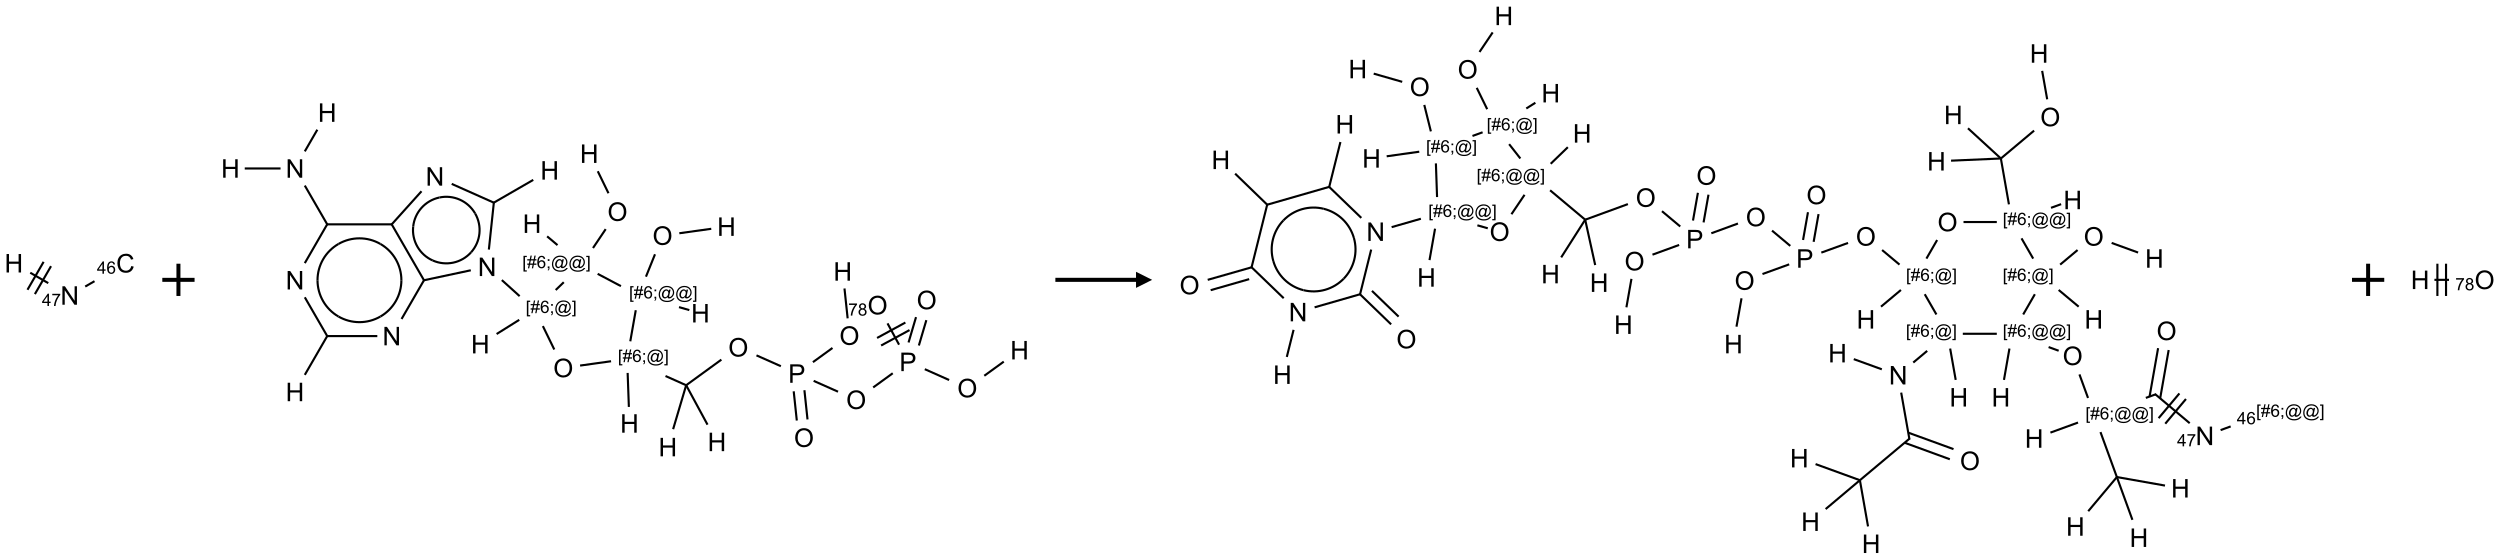 <?xml version="1.0" encoding="UTF-8"?>
<svg xmlns="http://www.w3.org/2000/svg" xmlns:xlink="http://www.w3.org/1999/xlink" width="1550" height="347" viewBox="0 0 1550 347">
<defs>
<g>
<g id="glyph-0-0">
<path d="M 2 0 L 2 -10 L 10 -10 L 10 0 Z M 2.25 -0.25 L 9.75 -0.25 L 9.75 -9.75 L 2.25 -9.75 Z M 2.25 -0.25 "/>
</g>
<g id="glyph-0-1">
<path d="M 1.281 0 L 1.281 -11.453 L 2.797 -11.453 L 2.797 -6.75 L 8.75 -6.75 L 8.75 -11.453 L 10.266 -11.453 L 10.266 0 L 8.75 0 L 8.75 -5.398 L 2.797 -5.398 L 2.797 0 Z M 1.281 0 "/>
</g>
<g id="glyph-0-2">
<path d="M 1.219 0 L 1.219 -11.453 L 2.773 -11.453 L 8.789 -2.461 L 8.789 -11.453 L 10.242 -11.453 L 10.242 0 L 8.688 0 L 2.672 -9 L 2.672 0 Z M 1.219 0 "/>
</g>
<g id="glyph-0-3">
<path d="M 9.406 -4.016 L 10.922 -3.633 C 10.605 -2.387 10.031 -1.438 9.207 -0.785 C 8.383 -0.133 7.371 0.195 6.18 0.195 C 4.945 0.195 3.941 -0.055 3.168 -0.559 C 2.395 -1.062 1.805 -1.789 1.402 -2.742 C 1 -3.695 0.797 -4.719 0.797 -5.812 C 0.797 -7.004 1.023 -8.047 1.48 -8.934 C 1.938 -9.82 2.586 -10.496 3.426 -10.957 C 4.266 -11.418 5.191 -11.648 6.203 -11.648 C 7.348 -11.648 8.312 -11.355 9.094 -10.773 C 9.875 -10.191 10.418 -9.371 10.727 -8.312 L 9.234 -7.961 C 8.969 -8.793 8.582 -9.402 8.078 -9.781 C 7.574 -10.16 6.938 -10.352 6.172 -10.352 C 5.293 -10.352 4.555 -10.141 3.965 -9.719 C 3.375 -9.297 2.957 -8.73 2.719 -8.02 C 2.48 -7.309 2.359 -6.574 2.359 -5.82 C 2.359 -4.848 2.5 -3.996 2.785 -3.27 C 3.07 -2.543 3.512 -2 4.109 -1.641 C 4.707 -1.281 5.355 -1.102 6.055 -1.102 C 6.902 -1.102 7.621 -1.348 8.211 -1.836 C 8.801 -2.324 9.199 -3.051 9.406 -4.016 Z M 9.406 -4.016 "/>
</g>
<g id="glyph-0-4">
<path d="M 0.773 -5.578 C 0.773 -7.48 1.285 -8.969 2.305 -10.043 C 3.324 -11.117 4.645 -11.656 6.258 -11.656 C 7.316 -11.656 8.27 -11.402 9.117 -10.898 C 9.965 -10.395 10.613 -9.688 11.059 -8.785 C 11.504 -7.883 11.727 -6.855 11.727 -5.711 C 11.727 -4.551 11.492 -3.512 11.023 -2.594 C 10.555 -1.676 9.891 -0.984 9.031 -0.512 C 8.172 -0.039 7.246 0.195 6.25 0.195 C 5.172 0.195 4.207 -0.066 3.359 -0.586 C 2.512 -1.105 1.867 -1.816 1.43 -2.719 C 0.992 -3.621 0.773 -4.574 0.773 -5.578 Z M 2.336 -5.555 C 2.336 -4.176 2.707 -3.086 3.449 -2.293 C 4.191 -1.5 5.121 -1.102 6.242 -1.102 C 7.383 -1.102 8.32 -1.504 9.059 -2.305 C 9.797 -3.105 10.164 -4.246 10.164 -5.719 C 10.164 -6.652 10.008 -7.465 9.691 -8.16 C 9.375 -8.855 8.914 -9.395 8.309 -9.777 C 7.703 -10.16 7.02 -10.352 6.266 -10.352 C 5.191 -10.352 4.27 -9.984 3.496 -9.246 C 2.723 -8.508 2.336 -7.277 2.336 -5.555 Z M 2.336 -5.555 "/>
</g>
<g id="glyph-0-5">
<path d="M 1.234 0 L 1.234 -11.453 L 5.555 -11.453 C 6.316 -11.453 6.895 -11.418 7.297 -11.344 C 7.859 -11.25 8.332 -11.07 8.711 -10.809 C 9.09 -10.547 9.398 -10.176 9.629 -9.703 C 9.859 -9.23 9.977 -8.707 9.977 -8.141 C 9.977 -7.168 9.668 -6.344 9.047 -5.668 C 8.426 -4.992 7.309 -4.656 5.688 -4.656 L 2.75 -4.656 L 2.75 0 Z M 2.75 -6.008 L 5.711 -6.008 C 6.691 -6.008 7.387 -6.191 7.797 -6.555 C 8.207 -6.918 8.414 -7.434 8.414 -8.094 C 8.414 -8.574 8.293 -8.984 8.051 -9.324 C 7.809 -9.664 7.488 -9.891 7.094 -10 C 6.84 -10.066 6.367 -10.102 5.68 -10.102 L 2.75 -10.102 Z M 2.75 -6.008 "/>
</g>
<g id="glyph-1-0">
<path d="M 1.332 0 L 1.332 -6.668 L 6.668 -6.668 L 6.668 0 Z M 1.5 -0.168 L 6.5 -0.168 L 6.5 -6.5 L 1.5 -6.5 Z M 1.5 -0.168 "/>
</g>
<g id="glyph-1-1">
<path d="M 3.449 0 L 3.449 -1.828 L 0.137 -1.828 L 0.137 -2.688 L 3.621 -7.637 L 4.387 -7.637 L 4.387 -2.688 L 5.418 -2.688 L 5.418 -1.828 L 4.387 -1.828 L 4.387 0 Z M 3.449 -2.688 L 3.449 -6.129 L 1.059 -2.688 Z M 3.449 -2.688 "/>
</g>
<g id="glyph-1-2">
<path d="M 0.504 -6.637 L 0.504 -7.535 L 5.449 -7.535 L 5.449 -6.809 C 4.961 -6.289 4.48 -5.602 4.004 -4.746 C 3.527 -3.887 3.156 -3.004 2.895 -2.098 C 2.707 -1.461 2.59 -0.762 2.535 0 L 1.574 0 C 1.582 -0.602 1.703 -1.328 1.926 -2.176 C 2.152 -3.027 2.477 -3.848 2.898 -4.637 C 3.32 -5.426 3.77 -6.094 4.246 -6.637 Z M 0.504 -6.637 "/>
</g>
<g id="glyph-1-3">
<path d="M 5.309 -5.766 L 4.375 -5.691 C 4.293 -6.059 4.172 -6.328 4.02 -6.496 C 3.766 -6.762 3.453 -6.895 3.082 -6.895 C 2.785 -6.895 2.523 -6.812 2.297 -6.645 C 2 -6.43 1.77 -6.117 1.598 -5.703 C 1.43 -5.289 1.34 -4.703 1.332 -3.938 C 1.559 -4.281 1.836 -4.535 2.16 -4.703 C 2.488 -4.871 2.828 -4.953 3.188 -4.953 C 3.812 -4.953 4.344 -4.723 4.785 -4.262 C 5.223 -3.801 5.441 -3.207 5.441 -2.48 C 5.441 -2 5.34 -1.555 5.133 -1.145 C 4.926 -0.73 4.641 -0.418 4.281 -0.199 C 3.922 0.02 3.512 0.129 3.051 0.129 C 2.27 0.129 1.633 -0.156 1.141 -0.73 C 0.648 -1.305 0.402 -2.254 0.402 -3.574 C 0.402 -5.051 0.672 -6.121 1.219 -6.793 C 1.695 -7.375 2.336 -7.668 3.141 -7.668 C 3.742 -7.668 4.234 -7.5 4.617 -7.16 C 5 -6.824 5.23 -6.359 5.309 -5.766 Z M 1.48 -2.473 C 1.48 -2.152 1.547 -1.844 1.684 -1.547 C 1.82 -1.25 2.016 -1.027 2.262 -0.871 C 2.508 -0.719 2.766 -0.641 3.035 -0.641 C 3.434 -0.641 3.773 -0.801 4.059 -1.121 C 4.344 -1.441 4.484 -1.875 4.484 -2.422 C 4.484 -2.949 4.344 -3.367 4.062 -3.668 C 3.781 -3.973 3.426 -4.125 3 -4.125 C 2.578 -4.125 2.219 -3.973 1.922 -3.668 C 1.625 -3.363 1.48 -2.969 1.48 -2.473 Z M 1.48 -2.473 "/>
</g>
<g id="glyph-1-4">
<path d="M 0.723 2.121 L 0.723 -7.637 L 2.793 -7.637 L 2.793 -6.859 L 1.66 -6.859 L 1.66 1.344 L 2.793 1.344 L 2.793 2.121 Z M 0.723 2.121 "/>
</g>
<g id="glyph-1-5">
<path d="M 0.535 0.129 L 0.988 -2.09 L 0.109 -2.09 L 0.109 -2.863 L 1.145 -2.863 L 1.531 -4.754 L 0.109 -4.754 L 0.109 -5.531 L 1.688 -5.531 L 2.141 -7.766 L 2.922 -7.766 L 2.469 -5.531 L 4.109 -5.531 L 4.562 -7.766 L 5.348 -7.766 L 4.895 -5.531 L 5.797 -5.531 L 5.797 -4.754 L 4.738 -4.754 L 4.348 -2.863 L 5.797 -2.863 L 5.797 -2.09 L 4.191 -2.09 L 3.738 0.129 L 2.957 0.129 L 3.406 -2.09 L 1.77 -2.09 L 1.316 0.129 Z M 1.926 -2.863 L 3.562 -2.863 L 3.953 -4.754 L 2.312 -4.754 Z M 1.926 -2.863 "/>
</g>
<g id="glyph-1-6">
<path d="M 0.949 -4.465 L 0.949 -5.531 L 2.016 -5.531 L 2.016 -4.465 Z M 0.949 0 L 0.949 -1.066 L 2.016 -1.066 L 2.016 0 C 2.016 0.391 1.945 0.711 1.809 0.949 C 1.668 1.191 1.449 1.379 1.145 1.512 L 0.887 1.109 C 1.082 1.023 1.23 0.895 1.324 0.727 C 1.418 0.559 1.469 0.316 1.48 0 Z M 0.949 0 "/>
</g>
<g id="glyph-1-7">
<path d="M 6.047 -0.848 C 5.82 -0.59 5.57 -0.379 5.289 -0.223 C 5.008 -0.062 4.73 0.016 4.449 0.016 C 4.141 0.016 3.84 -0.074 3.547 -0.254 C 3.254 -0.434 3.02 -0.715 2.836 -1.09 C 2.652 -1.465 2.562 -1.875 2.562 -2.324 C 2.562 -2.875 2.703 -3.43 2.988 -3.98 C 3.27 -4.535 3.621 -4.953 4.043 -5.23 C 4.461 -5.508 4.871 -5.645 5.266 -5.645 C 5.566 -5.645 5.855 -5.566 6.129 -5.41 C 6.402 -5.25 6.641 -5.012 6.84 -4.688 L 7.016 -5.496 L 7.949 -5.496 L 7.199 -2 C 7.094 -1.516 7.043 -1.246 7.043 -1.191 C 7.043 -1.098 7.078 -1.02 7.148 -0.949 C 7.219 -0.883 7.305 -0.848 7.406 -0.848 C 7.59 -0.848 7.832 -0.953 8.129 -1.168 C 8.527 -1.445 8.84 -1.816 9.07 -2.285 C 9.301 -2.75 9.418 -3.234 9.418 -3.73 C 9.418 -4.309 9.27 -4.852 8.973 -5.355 C 8.676 -5.859 8.23 -6.262 7.645 -6.562 C 7.055 -6.863 6.406 -7.016 5.691 -7.016 C 4.879 -7.016 4.137 -6.824 3.465 -6.445 C 2.793 -6.066 2.273 -5.52 1.902 -4.809 C 1.535 -4.098 1.348 -3.34 1.348 -2.527 C 1.348 -1.676 1.535 -0.941 1.902 -0.328 C 2.273 0.285 2.809 0.742 3.508 1.035 C 4.207 1.328 4.984 1.473 5.832 1.473 C 6.742 1.473 7.504 1.32 8.121 1.016 C 8.734 0.711 9.195 0.34 9.5 -0.098 L 10.441 -0.098 C 10.266 0.266 9.961 0.637 9.531 1.016 C 9.102 1.395 8.59 1.695 7.996 1.914 C 7.402 2.133 6.688 2.246 5.848 2.246 C 5.078 2.246 4.367 2.145 3.715 1.949 C 3.066 1.75 2.512 1.453 2.051 1.055 C 1.594 0.656 1.25 0.199 1.016 -0.316 C 0.723 -0.973 0.578 -1.684 0.578 -2.441 C 0.578 -3.289 0.75 -4.098 1.098 -4.863 C 1.523 -5.805 2.125 -6.527 2.902 -7.027 C 3.684 -7.527 4.629 -7.777 5.738 -7.777 C 6.602 -7.777 7.375 -7.602 8.059 -7.246 C 8.746 -6.895 9.285 -6.371 9.684 -5.672 C 10.02 -5.07 10.188 -4.418 10.188 -3.715 C 10.188 -2.707 9.832 -1.812 9.125 -1.031 C 8.492 -0.328 7.801 0.02 7.051 0.02 C 6.812 0.02 6.617 -0.016 6.473 -0.09 C 6.324 -0.16 6.215 -0.266 6.145 -0.402 C 6.102 -0.488 6.066 -0.637 6.047 -0.848 Z M 3.527 -2.262 C 3.527 -1.785 3.641 -1.414 3.863 -1.152 C 4.09 -0.887 4.348 -0.754 4.641 -0.754 C 4.836 -0.754 5.039 -0.812 5.254 -0.93 C 5.469 -1.047 5.676 -1.219 5.871 -1.449 C 6.066 -1.676 6.23 -1.969 6.355 -2.32 C 6.48 -2.672 6.543 -3.027 6.543 -3.379 C 6.543 -3.852 6.426 -4.219 6.191 -4.48 C 5.957 -4.738 5.672 -4.871 5.332 -4.871 C 5.109 -4.871 4.902 -4.812 4.707 -4.699 C 4.512 -4.586 4.32 -4.406 4.137 -4.156 C 3.953 -3.906 3.805 -3.602 3.691 -3.246 C 3.582 -2.887 3.527 -2.559 3.527 -2.262 Z M 3.527 -2.262 "/>
</g>
<g id="glyph-1-8">
<path d="M 2.27 2.121 L 0.203 2.121 L 0.203 1.344 L 1.332 1.344 L 1.332 -6.859 L 0.203 -6.859 L 0.203 -7.637 L 2.27 -7.637 Z M 2.27 2.121 "/>
</g>
<g id="glyph-1-9">
<path d="M 1.887 -4.141 C 1.496 -4.281 1.207 -4.484 1.02 -4.75 C 0.832 -5.016 0.738 -5.328 0.738 -5.699 C 0.738 -6.254 0.938 -6.719 1.34 -7.098 C 1.738 -7.477 2.27 -7.668 2.934 -7.668 C 3.598 -7.668 4.137 -7.473 4.543 -7.086 C 4.949 -6.699 5.152 -6.227 5.152 -5.672 C 5.152 -5.316 5.059 -5.008 4.871 -4.746 C 4.688 -4.484 4.406 -4.281 4.027 -4.141 C 4.496 -3.988 4.852 -3.742 5.098 -3.402 C 5.34 -3.062 5.465 -2.656 5.465 -2.184 C 5.465 -1.531 5.234 -0.98 4.77 -0.535 C 4.309 -0.09 3.703 0.129 2.949 0.129 C 2.195 0.129 1.586 -0.094 1.125 -0.539 C 0.664 -0.984 0.434 -1.543 0.434 -2.207 C 0.434 -2.703 0.559 -3.121 0.809 -3.457 C 1.062 -3.793 1.422 -4.02 1.887 -4.141 Z M 1.699 -5.73 C 1.699 -5.367 1.812 -5.074 2.047 -4.844 C 2.281 -4.613 2.582 -4.5 2.953 -4.5 C 3.312 -4.5 3.609 -4.613 3.84 -4.84 C 4.07 -5.066 4.188 -5.348 4.188 -5.676 C 4.188 -6.02 4.07 -6.309 3.832 -6.543 C 3.594 -6.777 3.297 -6.895 2.941 -6.895 C 2.586 -6.895 2.289 -6.781 2.051 -6.551 C 1.816 -6.324 1.699 -6.047 1.699 -5.73 Z M 1.395 -2.203 C 1.395 -1.938 1.461 -1.676 1.586 -1.426 C 1.711 -1.176 1.902 -0.984 2.152 -0.848 C 2.402 -0.711 2.672 -0.641 2.957 -0.641 C 3.406 -0.641 3.777 -0.785 4.066 -1.074 C 4.359 -1.363 4.504 -1.727 4.504 -2.172 C 4.504 -2.625 4.355 -2.996 4.055 -3.293 C 3.754 -3.586 3.379 -3.734 2.926 -3.734 C 2.484 -3.734 2.121 -3.59 1.832 -3.297 C 1.543 -3.004 1.395 -2.641 1.395 -2.203 Z M 1.395 -2.203 "/>
</g>
</g>
</defs>
<path fill="none" stroke-width="0.033" stroke-linecap="butt" stroke-linejoin="miter" stroke="rgb(0%, 0%, 0%)" stroke-opacity="1" stroke-miterlimit="10" d="M 0.255 0.147 L 0.534 0.308 " transform="matrix(40, 0, 0, 40, 8.557, 163.217)"/>
<path fill="none" stroke-width="0.033" stroke-linecap="butt" stroke-linejoin="miter" stroke="rgb(0%, 0%, 0%)" stroke-opacity="1" stroke-miterlimit="10" d="M 0.327 0.478 L 0.577 0.045 " transform="matrix(40, 0, 0, 40, 8.557, 163.217)"/>
<path fill="none" stroke-width="0.033" stroke-linecap="butt" stroke-linejoin="miter" stroke="rgb(0%, 0%, 0%)" stroke-opacity="1" stroke-miterlimit="10" d="M 0.212 0.411 L 0.462 -0.022 " transform="matrix(40, 0, 0, 40, 8.557, 163.217)"/>
<path fill="none" stroke-width="0.033" stroke-linecap="butt" stroke-linejoin="miter" stroke="rgb(0%, 0%, 0%)" stroke-opacity="1" stroke-miterlimit="10" d="M 1.107 0.361 L 1.251 0.278 " transform="matrix(40, 0, 0, 40, 8.557, 163.217)"/>
<g fill="rgb(0%, 0%, 0%)" fill-opacity="1">
<use xlink:href="#glyph-0-1" x="2.785" y="168.945"/>
</g>
<g fill="rgb(0%, 0%, 0%)" fill-opacity="1">
<use xlink:href="#glyph-0-2" x="37.469" y="188.945"/>
</g>
<g fill="rgb(0%, 0%, 0%)" fill-opacity="1">
<use xlink:href="#glyph-1-1" x="25.973" y="189.707"/>
<use xlink:href="#glyph-1-2" x="31.905" y="189.707"/>
</g>
<g fill="rgb(0%, 0%, 0%)" fill-opacity="1">
<use xlink:href="#glyph-0-3" x="71.98" y="168.945"/>
</g>
<g fill="rgb(0%, 0%, 0%)" fill-opacity="1">
<use xlink:href="#glyph-1-1" x="60.066" y="169.699"/>
<use xlink:href="#glyph-1-3" x="65.999" y="169.699"/>
</g>
<path fill="none" stroke-width="0.062" stroke-linecap="butt" stroke-linejoin="miter" stroke="rgb(0%, 0%, 0%)" stroke-opacity="1" stroke-miterlimit="10" d="M 0 0 L 0.5 0 M 0.25 -0.25 L 0.25 0.25 " transform="matrix(40, 0, 0, 40, 100.631, 173.5)"/>
<path fill="none" stroke-width="0.033" stroke-linecap="butt" stroke-linejoin="miter" stroke="rgb(0%, 0%, 0%)" stroke-opacity="1" stroke-miterlimit="10" d="M 7.453 1.801 L 6.958 1.87 " transform="matrix(40, 0, 0, 40, 142.857, 69.813)"/>
<path fill="none" stroke-width="0.033" stroke-linecap="butt" stroke-linejoin="miter" stroke="rgb(0%, 0%, 0%)" stroke-opacity="1" stroke-miterlimit="10" d="M 6.581 2.196 L 6.441 2.543 " transform="matrix(40, 0, 0, 40, 142.857, 69.813)"/>
<path fill="none" stroke-width="0.033" stroke-linecap="butt" stroke-linejoin="miter" stroke="rgb(0%, 0%, 0%)" stroke-opacity="1" stroke-miterlimit="10" d="M 6.953 3.015 L 7.113 3.061 " transform="matrix(40, 0, 0, 40, 142.857, 69.813)"/>
<path fill="none" stroke-width="0.033" stroke-linecap="butt" stroke-linejoin="miter" stroke="rgb(0%, 0%, 0%)" stroke-opacity="1" stroke-miterlimit="10" d="M 6.053 2.69 L 5.692 2.499 " transform="matrix(40, 0, 0, 40, 142.857, 69.813)"/>
<path fill="none" stroke-width="0.033" stroke-linecap="butt" stroke-linejoin="miter" stroke="rgb(0%, 0%, 0%)" stroke-opacity="1" stroke-miterlimit="10" d="M 5.07 2.054 L 4.909 1.918 " transform="matrix(40, 0, 0, 40, 142.857, 69.813)"/>
<path fill="none" stroke-width="0.033" stroke-linecap="butt" stroke-linejoin="miter" stroke="rgb(0%, 0%, 0%)" stroke-opacity="1" stroke-miterlimit="10" d="M 5.62 2.099 L 5.817 1.806 " transform="matrix(40, 0, 0, 40, 142.857, 69.813)"/>
<path fill="none" stroke-width="0.033" stroke-linecap="butt" stroke-linejoin="miter" stroke="rgb(0%, 0%, 0%)" stroke-opacity="1" stroke-miterlimit="10" d="M 5.86 1.25 L 5.694 0.909 " transform="matrix(40, 0, 0, 40, 142.857, 69.813)"/>
<path fill="none" stroke-width="0.033" stroke-linecap="butt" stroke-linejoin="miter" stroke="rgb(0%, 0%, 0%)" stroke-opacity="1" stroke-miterlimit="10" d="M 5.167 2.629 L 5.042 2.75 " transform="matrix(40, 0, 0, 40, 142.857, 69.813)"/>
<path fill="none" stroke-width="0.033" stroke-linecap="butt" stroke-linejoin="miter" stroke="rgb(0%, 0%, 0%)" stroke-opacity="1" stroke-miterlimit="10" d="M 4.477 3.212 L 4.126 3.432 " transform="matrix(40, 0, 0, 40, 142.857, 69.813)"/>
<path fill="none" stroke-width="0.033" stroke-linecap="butt" stroke-linejoin="miter" stroke="rgb(0%, 0%, 0%)" stroke-opacity="1" stroke-miterlimit="10" d="M 4.483 2.845 L 4.207 2.596 " transform="matrix(40, 0, 0, 40, 142.857, 69.813)"/>
<path fill="none" stroke-width="0.033" stroke-linecap="butt" stroke-linejoin="miter" stroke="rgb(0%, 0%, 0%)" stroke-opacity="1" stroke-miterlimit="10" d="M 4.006 2.123 L 4.084 1.387 " transform="matrix(40, 0, 0, 40, 142.857, 69.813)"/>
<path fill="none" stroke-width="0.033" stroke-linecap="butt" stroke-linejoin="miter" stroke="rgb(0%, 0%, 0%)" stroke-opacity="1" stroke-miterlimit="10" d="M 4.075 1.4 L 4.694 1.043 " transform="matrix(40, 0, 0, 40, 142.857, 69.813)"/>
<path fill="none" stroke-width="0.033" stroke-linecap="butt" stroke-linejoin="miter" stroke="rgb(0%, 0%, 0%)" stroke-opacity="1" stroke-miterlimit="10" d="M 4.083 1.396 L 3.43 1.105 " transform="matrix(40, 0, 0, 40, 142.857, 69.813)"/>
<path fill="none" stroke-width="0.033" stroke-linecap="butt" stroke-linejoin="miter" stroke="rgb(0%, 0%, 0%)" stroke-opacity="1" stroke-miterlimit="10" d="M 2.962 1.219 L 2.495 1.738 " transform="matrix(40, 0, 0, 40, 142.857, 69.813)"/>
<path fill="none" stroke-width="0.033" stroke-linecap="butt" stroke-linejoin="miter" stroke="rgb(0%, 0%, 0%)" stroke-opacity="1" stroke-miterlimit="10" d="M 2.507 1.732 L 1.49 1.732 " transform="matrix(40, 0, 0, 40, 142.857, 69.813)"/>
<path fill="none" stroke-width="0.033" stroke-linecap="butt" stroke-linejoin="miter" stroke="rgb(0%, 0%, 0%)" stroke-opacity="1" stroke-miterlimit="10" d="M 1.505 1.74 L 1.153 1.131 " transform="matrix(40, 0, 0, 40, 142.857, 69.813)"/>
<path fill="none" stroke-width="0.033" stroke-linecap="butt" stroke-linejoin="miter" stroke="rgb(0%, 0%, 0%)" stroke-opacity="1" stroke-miterlimit="10" d="M 1.153 0.601 L 1.347 0.265 " transform="matrix(40, 0, 0, 40, 142.857, 69.813)"/>
<path fill="none" stroke-width="0.033" stroke-linecap="butt" stroke-linejoin="miter" stroke="rgb(0%, 0%, 0%)" stroke-opacity="1" stroke-miterlimit="10" d="M 0.777 0.866 L 0.222 0.866 " transform="matrix(40, 0, 0, 40, 142.857, 69.813)"/>
<path fill="none" stroke-width="0.033" stroke-linecap="butt" stroke-linejoin="miter" stroke="rgb(0%, 0%, 0%)" stroke-opacity="1" stroke-miterlimit="10" d="M 1.5 1.732 L 1.153 2.333 " transform="matrix(40, 0, 0, 40, 142.857, 69.813)"/>
<path fill="none" stroke-width="0.033" stroke-linecap="butt" stroke-linejoin="miter" stroke="rgb(0%, 0%, 0%)" stroke-opacity="1" stroke-miterlimit="10" d="M 1.153 2.863 L 1.505 3.472 " transform="matrix(40, 0, 0, 40, 142.857, 69.813)"/>
<path fill="none" stroke-width="0.033" stroke-linecap="butt" stroke-linejoin="miter" stroke="rgb(0%, 0%, 0%)" stroke-opacity="1" stroke-miterlimit="10" d="M 1.505 3.456 L 1.153 4.065 " transform="matrix(40, 0, 0, 40, 142.857, 69.813)"/>
<path fill="none" stroke-width="0.033" stroke-linecap="butt" stroke-linejoin="miter" stroke="rgb(0%, 0%, 0%)" stroke-opacity="1" stroke-miterlimit="10" d="M 1.5 3.464 L 2.277 3.464 " transform="matrix(40, 0, 0, 40, 142.857, 69.813)"/>
<path fill="none" stroke-width="0.033" stroke-linecap="butt" stroke-linejoin="miter" stroke="rgb(0%, 0%, 0%)" stroke-opacity="1" stroke-miterlimit="10" d="M 2.653 3.199 L 3.004 2.592 " transform="matrix(40, 0, 0, 40, 142.857, 69.813)"/>
<path fill="none" stroke-width="0.033" stroke-linecap="butt" stroke-linejoin="miter" stroke="rgb(0%, 0%, 0%)" stroke-opacity="1" stroke-miterlimit="10" d="M 2.993 2.6 L 3.726 2.444 " transform="matrix(40, 0, 0, 40, 142.857, 69.813)"/>
<path fill="none" stroke-width="0.033" stroke-linecap="butt" stroke-linejoin="miter" stroke="rgb(0%, 0%, 0%)" stroke-opacity="1" stroke-miterlimit="10" d="M 3 2.598 L 2.5 1.732 " transform="matrix(40, 0, 0, 40, 142.857, 69.813)"/>
<path fill="none" stroke-width="0.033" stroke-linecap="butt" stroke-linejoin="miter" stroke="rgb(0%, 0%, 0%)" stroke-opacity="1" stroke-miterlimit="10" d="M 4.843 3.309 L 5.02 3.672 " transform="matrix(40, 0, 0, 40, 142.857, 69.813)"/>
<path fill="none" stroke-width="0.033" stroke-linecap="butt" stroke-linejoin="miter" stroke="rgb(0%, 0%, 0%)" stroke-opacity="1" stroke-miterlimit="10" d="M 5.42 3.921 L 5.9 3.854 " transform="matrix(40, 0, 0, 40, 142.857, 69.813)"/>
<path fill="none" stroke-width="0.033" stroke-linecap="butt" stroke-linejoin="miter" stroke="rgb(0%, 0%, 0%)" stroke-opacity="1" stroke-miterlimit="10" d="M 6.198 3.545 L 6.283 3.063 " transform="matrix(40, 0, 0, 40, 142.857, 69.813)"/>
<path fill="none" stroke-width="0.033" stroke-linecap="butt" stroke-linejoin="miter" stroke="rgb(0%, 0%, 0%)" stroke-opacity="1" stroke-miterlimit="10" d="M 6.157 4.035 L 6.176 4.562 " transform="matrix(40, 0, 0, 40, 142.857, 69.813)"/>
<path fill="none" stroke-width="0.033" stroke-linecap="butt" stroke-linejoin="miter" stroke="rgb(0%, 0%, 0%)" stroke-opacity="1" stroke-miterlimit="10" d="M 6.744 4.083 L 7.064 4.226 " transform="matrix(40, 0, 0, 40, 142.857, 69.813)"/>
<path fill="none" stroke-width="0.033" stroke-linecap="butt" stroke-linejoin="miter" stroke="rgb(0%, 0%, 0%)" stroke-opacity="1" stroke-miterlimit="10" d="M 7.064 4.226 L 6.862 4.907 " transform="matrix(40, 0, 0, 40, 142.857, 69.813)"/>
<path fill="none" stroke-width="0.033" stroke-linecap="butt" stroke-linejoin="miter" stroke="rgb(0%, 0%, 0%)" stroke-opacity="1" stroke-miterlimit="10" d="M 7.064 4.226 L 7.395 4.837 " transform="matrix(40, 0, 0, 40, 142.857, 69.813)"/>
<path fill="none" stroke-width="0.033" stroke-linecap="butt" stroke-linejoin="miter" stroke="rgb(0%, 0%, 0%)" stroke-opacity="1" stroke-miterlimit="10" d="M 7.064 4.226 L 7.61 3.829 " transform="matrix(40, 0, 0, 40, 142.857, 69.813)"/>
<path fill="none" stroke-width="0.033" stroke-linecap="butt" stroke-linejoin="miter" stroke="rgb(0%, 0%, 0%)" stroke-opacity="1" stroke-miterlimit="10" d="M 8.154 3.763 L 8.532 3.931 " transform="matrix(40, 0, 0, 40, 142.857, 69.813)"/>
<path fill="none" stroke-width="0.033" stroke-linecap="butt" stroke-linejoin="miter" stroke="rgb(0%, 0%, 0%)" stroke-opacity="1" stroke-miterlimit="10" d="M 8.731 4.32 L 8.779 4.773 " transform="matrix(40, 0, 0, 40, 142.857, 69.813)"/>
<path fill="none" stroke-width="0.033" stroke-linecap="butt" stroke-linejoin="miter" stroke="rgb(0%, 0%, 0%)" stroke-opacity="1" stroke-miterlimit="10" d="M 8.897 4.303 L 8.945 4.756 " transform="matrix(40, 0, 0, 40, 142.857, 69.813)"/>
<path fill="none" stroke-width="0.033" stroke-linecap="butt" stroke-linejoin="miter" stroke="rgb(0%, 0%, 0%)" stroke-opacity="1" stroke-miterlimit="10" d="M 9.029 3.868 L 9.332 3.648 " transform="matrix(40, 0, 0, 40, 142.857, 69.813)"/>
<path fill="none" stroke-width="0.033" stroke-linecap="butt" stroke-linejoin="miter" stroke="rgb(0%, 0%, 0%)" stroke-opacity="1" stroke-miterlimit="10" d="M 9.567 3.189 L 9.518 2.726 " transform="matrix(40, 0, 0, 40, 142.857, 69.813)"/>
<path fill="none" stroke-width="0.033" stroke-linecap="butt" stroke-linejoin="miter" stroke="rgb(0%, 0%, 0%)" stroke-opacity="1" stroke-miterlimit="10" d="M 9.04 4.158 L 9.418 4.326 " transform="matrix(40, 0, 0, 40, 142.857, 69.813)"/>
<path fill="none" stroke-width="0.033" stroke-linecap="butt" stroke-linejoin="miter" stroke="rgb(0%, 0%, 0%)" stroke-opacity="1" stroke-miterlimit="10" d="M 9.963 4.26 L 10.266 4.04 " transform="matrix(40, 0, 0, 40, 142.857, 69.813)"/>
<path fill="none" stroke-width="0.033" stroke-linecap="butt" stroke-linejoin="miter" stroke="rgb(0%, 0%, 0%)" stroke-opacity="1" stroke-miterlimit="10" d="M 10.671 3.61 L 10.787 3.217 " transform="matrix(40, 0, 0, 40, 142.857, 69.813)"/>
<path fill="none" stroke-width="0.033" stroke-linecap="butt" stroke-linejoin="miter" stroke="rgb(0%, 0%, 0%)" stroke-opacity="1" stroke-miterlimit="10" d="M 10.511 3.563 L 10.627 3.17 " transform="matrix(40, 0, 0, 40, 142.857, 69.813)"/>
<path fill="none" stroke-width="0.033" stroke-linecap="butt" stroke-linejoin="miter" stroke="rgb(0%, 0%, 0%)" stroke-opacity="1" stroke-miterlimit="10" d="M 10.763 3.977 L 11.14 4.145 " transform="matrix(40, 0, 0, 40, 142.857, 69.813)"/>
<path fill="none" stroke-width="0.033" stroke-linecap="butt" stroke-linejoin="miter" stroke="rgb(0%, 0%, 0%)" stroke-opacity="1" stroke-miterlimit="10" d="M 11.685 4.079 L 11.987 3.86 " transform="matrix(40, 0, 0, 40, 142.857, 69.813)"/>
<path fill="none" stroke-width="0.033" stroke-linecap="butt" stroke-linejoin="miter" stroke="rgb(0%, 0%, 0%)" stroke-opacity="1" stroke-miterlimit="10" d="M 10.364 3.597 L 10.185 3.267 " transform="matrix(40, 0, 0, 40, 142.857, 69.813)"/>
<path fill="none" stroke-width="0.033" stroke-linecap="butt" stroke-linejoin="miter" stroke="rgb(0%, 0%, 0%)" stroke-opacity="1" stroke-miterlimit="10" d="M 10.462 3.254 L 10.023 3.493 " transform="matrix(40, 0, 0, 40, 142.857, 69.813)"/>
<path fill="none" stroke-width="0.033" stroke-linecap="butt" stroke-linejoin="miter" stroke="rgb(0%, 0%, 0%)" stroke-opacity="1" stroke-miterlimit="10" d="M 10.526 3.371 L 10.086 3.61 " transform="matrix(40, 0, 0, 40, 142.857, 69.813)"/>
<path fill="none" stroke-width="0.033" stroke-linecap="butt" stroke-linejoin="miter" stroke="rgb(0%, 0%, 0%)" stroke-opacity="1" stroke-miterlimit="10" d="M 3.793 1.563 C 3.905 1.757 3.879 2 3.73 2.166 " transform="matrix(40, 0, 0, 40, 142.857, 69.813)"/>
<path fill="none" stroke-width="0.033" stroke-linecap="butt" stroke-linejoin="miter" stroke="rgb(0%, 0%, 0%)" stroke-opacity="1" stroke-miterlimit="10" d="M 3.239 1.316 C 3.457 1.27 3.681 1.369 3.793 1.563 " transform="matrix(40, 0, 0, 40, 142.857, 69.813)"/>
<path fill="none" stroke-width="0.033" stroke-linecap="butt" stroke-linejoin="miter" stroke="rgb(0%, 0%, 0%)" stroke-opacity="1" stroke-miterlimit="10" d="M 2.833 1.767 C 2.856 1.545 3.02 1.363 3.239 1.316 " transform="matrix(40, 0, 0, 40, 142.857, 69.813)"/>
<path fill="none" stroke-width="0.033" stroke-linecap="butt" stroke-linejoin="miter" stroke="rgb(0%, 0%, 0%)" stroke-opacity="1" stroke-miterlimit="10" d="M 3.136 2.292 C 2.932 2.202 2.809 1.989 2.833 1.767 " transform="matrix(40, 0, 0, 40, 142.857, 69.813)"/>
<path fill="none" stroke-width="0.033" stroke-linecap="butt" stroke-linejoin="miter" stroke="rgb(0%, 0%, 0%)" stroke-opacity="1" stroke-miterlimit="10" d="M 3.73 2.166 C 3.58 2.333 3.34 2.383 3.136 2.292 " transform="matrix(40, 0, 0, 40, 142.857, 69.813)"/>
<path fill="none" stroke-width="0.033" stroke-linecap="butt" stroke-linejoin="miter" stroke="rgb(0%, 0%, 0%)" stroke-opacity="1" stroke-miterlimit="10" d="M 1.675 2.036 C 1.876 1.92 2.124 1.92 2.325 2.036 " transform="matrix(40, 0, 0, 40, 142.857, 69.813)"/>
<path fill="none" stroke-width="0.033" stroke-linecap="butt" stroke-linejoin="miter" stroke="rgb(0%, 0%, 0%)" stroke-opacity="1" stroke-miterlimit="10" d="M 1.35 2.598 C 1.35 2.366 1.474 2.152 1.675 2.036 " transform="matrix(40, 0, 0, 40, 142.857, 69.813)"/>
<path fill="none" stroke-width="0.033" stroke-linecap="butt" stroke-linejoin="miter" stroke="rgb(0%, 0%, 0%)" stroke-opacity="1" stroke-miterlimit="10" d="M 1.675 3.161 C 1.474 3.045 1.35 2.83 1.35 2.598 " transform="matrix(40, 0, 0, 40, 142.857, 69.813)"/>
<path fill="none" stroke-width="0.033" stroke-linecap="butt" stroke-linejoin="miter" stroke="rgb(0%, 0%, 0%)" stroke-opacity="1" stroke-miterlimit="10" d="M 2.325 3.161 C 2.124 3.277 1.876 3.277 1.675 3.161 " transform="matrix(40, 0, 0, 40, 142.857, 69.813)"/>
<path fill="none" stroke-width="0.033" stroke-linecap="butt" stroke-linejoin="miter" stroke="rgb(0%, 0%, 0%)" stroke-opacity="1" stroke-miterlimit="10" d="M 2.65 2.598 C 2.65 2.83 2.526 3.045 2.325 3.161 " transform="matrix(40, 0, 0, 40, 142.857, 69.813)"/>
<path fill="none" stroke-width="0.033" stroke-linecap="butt" stroke-linejoin="miter" stroke="rgb(0%, 0%, 0%)" stroke-opacity="1" stroke-miterlimit="10" d="M 2.325 2.036 C 2.526 2.152 2.65 2.366 2.65 2.598 " transform="matrix(40, 0, 0, 40, 142.857, 69.813)"/>
<g fill="rgb(0%, 0%, 0%)" fill-opacity="1">
<use xlink:href="#glyph-0-1" x="444.625" y="146.25"/>
</g>
<g fill="rgb(0%, 0%, 0%)" fill-opacity="1">
<use xlink:href="#glyph-0-4" x="404.535" y="151.82"/>
</g>
<g fill="rgb(0%, 0%, 0%)" fill-opacity="1">
<use xlink:href="#glyph-1-4" x="390.012" y="185.031"/>
<use xlink:href="#glyph-1-5" x="392.975" y="185.031"/>
<use xlink:href="#glyph-1-3" x="398.908" y="185.031"/>
<use xlink:href="#glyph-1-6" x="404.84" y="185.031"/>
<use xlink:href="#glyph-1-7" x="407.803" y="185.031"/>
<use xlink:href="#glyph-1-7" x="418.632" y="185.031"/>
<use xlink:href="#glyph-1-8" x="429.46" y="185.031"/>
</g>
<g fill="rgb(0%, 0%, 0%)" fill-opacity="1">
<use xlink:href="#glyph-0-1" x="428.48" y="199.93"/>
</g>
<g fill="rgb(0%, 0%, 0%)" fill-opacity="1">
<use xlink:href="#glyph-1-4" x="323.824" y="166.25"/>
<use xlink:href="#glyph-1-5" x="326.788" y="166.25"/>
<use xlink:href="#glyph-1-3" x="332.72" y="166.25"/>
<use xlink:href="#glyph-1-6" x="338.652" y="166.25"/>
<use xlink:href="#glyph-1-7" x="341.616" y="166.25"/>
<use xlink:href="#glyph-1-7" x="352.444" y="166.25"/>
<use xlink:href="#glyph-1-8" x="363.272" y="166.25"/>
</g>
<g fill="rgb(0%, 0%, 0%)" fill-opacity="1">
<use xlink:href="#glyph-0-1" x="324.07" y="144.414"/>
</g>
<g fill="rgb(0%, 0%, 0%)" fill-opacity="1">
<use xlink:href="#glyph-0-4" x="376.602" y="136.969"/>
</g>
<g fill="rgb(0%, 0%, 0%)" fill-opacity="1">
<use xlink:href="#glyph-0-1" x="359.543" y="101.012"/>
</g>
<g fill="rgb(0%, 0%, 0%)" fill-opacity="1">
<use xlink:href="#glyph-1-4" x="325.922" y="194.035"/>
<use xlink:href="#glyph-1-5" x="328.885" y="194.035"/>
<use xlink:href="#glyph-1-3" x="334.818" y="194.035"/>
<use xlink:href="#glyph-1-6" x="340.75" y="194.035"/>
<use xlink:href="#glyph-1-7" x="343.714" y="194.035"/>
<use xlink:href="#glyph-1-8" x="354.542" y="194.035"/>
</g>
<g fill="rgb(0%, 0%, 0%)" fill-opacity="1">
<use xlink:href="#glyph-0-1" x="292.016" y="219.109"/>
</g>
<g fill="rgb(0%, 0%, 0%)" fill-opacity="1">
<use xlink:href="#glyph-0-2" x="296.254" y="171.148"/>
</g>
<g fill="rgb(0%, 0%, 0%)" fill-opacity="1">
<use xlink:href="#glyph-0-1" x="335.031" y="111.367"/>
</g>
<g fill="rgb(0%, 0%, 0%)" fill-opacity="1">
<use xlink:href="#glyph-0-2" x="263.895" y="115.098"/>
</g>
<g fill="rgb(0%, 0%, 0%)" fill-opacity="1">
<use xlink:href="#glyph-0-2" x="177.129" y="110.18"/>
</g>
<g fill="rgb(0%, 0%, 0%)" fill-opacity="1">
<use xlink:href="#glyph-0-1" x="197.086" y="75.539"/>
</g>
<g fill="rgb(0%, 0%, 0%)" fill-opacity="1">
<use xlink:href="#glyph-0-1" x="137.086" y="110.18"/>
</g>
<g fill="rgb(0%, 0%, 0%)" fill-opacity="1">
<use xlink:href="#glyph-0-2" x="177.129" y="179.465"/>
</g>
<g fill="rgb(0%, 0%, 0%)" fill-opacity="1">
<use xlink:href="#glyph-0-1" x="177.086" y="248.746"/>
</g>
<g fill="rgb(0%, 0%, 0%)" fill-opacity="1">
<use xlink:href="#glyph-0-2" x="237.129" y="214.105"/>
</g>
<g fill="rgb(0%, 0%, 0%)" fill-opacity="1">
<use xlink:href="#glyph-0-4" x="342.996" y="233.867"/>
</g>
<g fill="rgb(0%, 0%, 0%)" fill-opacity="1">
<use xlink:href="#glyph-1-4" x="383.066" y="224.422"/>
<use xlink:href="#glyph-1-5" x="386.03" y="224.422"/>
<use xlink:href="#glyph-1-3" x="391.962" y="224.422"/>
<use xlink:href="#glyph-1-6" x="397.895" y="224.422"/>
<use xlink:href="#glyph-1-7" x="400.858" y="224.422"/>
<use xlink:href="#glyph-1-8" x="411.686" y="224.422"/>
</g>
<g fill="rgb(0%, 0%, 0%)" fill-opacity="1">
<use xlink:href="#glyph-0-1" x="384.477" y="268.273"/>
</g>
<g fill="rgb(0%, 0%, 0%)" fill-opacity="1">
<use xlink:href="#glyph-0-1" x="408.262" y="282.918"/>
</g>
<g fill="rgb(0%, 0%, 0%)" fill-opacity="1">
<use xlink:href="#glyph-0-1" x="438.711" y="279.719"/>
</g>
<g fill="rgb(0%, 0%, 0%)" fill-opacity="1">
<use xlink:href="#glyph-0-4" x="451.508" y="221.059"/>
</g>
<g fill="rgb(0%, 0%, 0%)" fill-opacity="1">
<use xlink:href="#glyph-0-5" x="488.695" y="237.324"/>
</g>
<g fill="rgb(0%, 0%, 0%)" fill-opacity="1">
<use xlink:href="#glyph-0-4" x="492.23" y="277.109"/>
</g>
<g fill="rgb(0%, 0%, 0%)" fill-opacity="1">
<use xlink:href="#glyph-0-4" x="520.41" y="213.816"/>
</g>
<g fill="rgb(0%, 0%, 0%)" fill-opacity="1">
<use xlink:href="#glyph-0-1" x="516.707" y="174.031"/>
</g>
<g fill="rgb(0%, 0%, 0%)" fill-opacity="1">
<use xlink:href="#glyph-0-4" x="524.594" y="253.598"/>
</g>
<g fill="rgb(0%, 0%, 0%)" fill-opacity="1">
<use xlink:href="#glyph-0-5" x="557.598" y="230.082"/>
</g>
<g fill="rgb(0%, 0%, 0%)" fill-opacity="1">
<use xlink:href="#glyph-0-4" x="568.312" y="191.734"/>
</g>
<g fill="rgb(0%, 0%, 0%)" fill-opacity="1">
<use xlink:href="#glyph-0-4" x="593.496" y="246.355"/>
</g>
<g fill="rgb(0%, 0%, 0%)" fill-opacity="1">
<use xlink:href="#glyph-0-1" x="626.332" y="222.84"/>
</g>
<g fill="rgb(0%, 0%, 0%)" fill-opacity="1">
<use xlink:href="#glyph-0-4" x="537.867" y="194.934"/>
</g>
<g fill="rgb(0%, 0%, 0%)" fill-opacity="1">
<use xlink:href="#glyph-1-2" x="525.906" y="195.684"/>
<use xlink:href="#glyph-1-9" x="531.839" y="195.684"/>
</g>
<path fill-rule="nonzero" fill="rgb(0%, 0%, 0%)" fill-opacity="1" d="M 654.328 174.75 L 704.328 174.75 L 704.328 178.5 L 714.328 173.5 L 704.328 168.5 L 704.328 172.25 L 654.328 172.25 "/>
<path fill="none" stroke-width="0.033" stroke-linecap="butt" stroke-linejoin="miter" stroke="rgb(0%, 0%, 0%)" stroke-opacity="1" stroke-miterlimit="10" d="M 13.215 0.852 L 13.293 1.293 " transform="matrix(40, 0, 0, 40, 737.537, 9.859)"/>
<path fill="none" stroke-width="0.033" stroke-linecap="butt" stroke-linejoin="miter" stroke="rgb(0%, 0%, 0%)" stroke-opacity="1" stroke-miterlimit="10" d="M 13.09 1.778 L 12.575 2.21 " transform="matrix(40, 0, 0, 40, 737.537, 9.859)"/>
<path fill="none" stroke-width="0.033" stroke-linecap="butt" stroke-linejoin="miter" stroke="rgb(0%, 0%, 0%)" stroke-opacity="1" stroke-miterlimit="10" d="M 12.575 2.21 L 11.803 2.244 " transform="matrix(40, 0, 0, 40, 737.537, 9.859)"/>
<path fill="none" stroke-width="0.033" stroke-linecap="butt" stroke-linejoin="miter" stroke="rgb(0%, 0%, 0%)" stroke-opacity="1" stroke-miterlimit="10" d="M 12.575 2.21 L 12.065 1.742 " transform="matrix(40, 0, 0, 40, 737.537, 9.859)"/>
<path fill="none" stroke-width="0.033" stroke-linecap="butt" stroke-linejoin="miter" stroke="rgb(0%, 0%, 0%)" stroke-opacity="1" stroke-miterlimit="10" d="M 12.575 2.21 L 12.7 2.921 " transform="matrix(40, 0, 0, 40, 737.537, 9.859)"/>
<path fill="none" stroke-width="0.033" stroke-linecap="butt" stroke-linejoin="miter" stroke="rgb(0%, 0%, 0%)" stroke-opacity="1" stroke-miterlimit="10" d="M 13.352 2.975 L 13.509 2.918 " transform="matrix(40, 0, 0, 40, 737.537, 9.859)"/>
<path fill="none" stroke-width="0.033" stroke-linecap="butt" stroke-linejoin="miter" stroke="rgb(0%, 0%, 0%)" stroke-opacity="1" stroke-miterlimit="10" d="M 12.512 3.195 L 11.996 3.195 " transform="matrix(40, 0, 0, 40, 737.537, 9.859)"/>
<path fill="none" stroke-width="0.033" stroke-linecap="butt" stroke-linejoin="miter" stroke="rgb(0%, 0%, 0%)" stroke-opacity="1" stroke-miterlimit="10" d="M 11.587 3.474 L 11.421 3.762 " transform="matrix(40, 0, 0, 40, 737.537, 9.859)"/>
<path fill="none" stroke-width="0.033" stroke-linecap="butt" stroke-linejoin="miter" stroke="rgb(0%, 0%, 0%)" stroke-opacity="1" stroke-miterlimit="10" d="M 11.026 4.248 L 10.717 4.507 " transform="matrix(40, 0, 0, 40, 737.537, 9.859)"/>
<path fill="none" stroke-width="0.033" stroke-linecap="butt" stroke-linejoin="miter" stroke="rgb(0%, 0%, 0%)" stroke-opacity="1" stroke-miterlimit="10" d="M 11.004 3.855 L 10.734 3.629 " transform="matrix(40, 0, 0, 40, 737.537, 9.859)"/>
<path fill="none" stroke-width="0.033" stroke-linecap="butt" stroke-linejoin="miter" stroke="rgb(0%, 0%, 0%)" stroke-opacity="1" stroke-miterlimit="10" d="M 10.206 3.519 L 9.792 3.669 " transform="matrix(40, 0, 0, 40, 737.537, 9.859)"/>
<path fill="none" stroke-width="0.033" stroke-linecap="butt" stroke-linejoin="miter" stroke="rgb(0%, 0%, 0%)" stroke-opacity="1" stroke-miterlimit="10" d="M 9.673 3.502 L 9.749 3.072 " transform="matrix(40, 0, 0, 40, 737.537, 9.859)"/>
<path fill="none" stroke-width="0.033" stroke-linecap="butt" stroke-linejoin="miter" stroke="rgb(0%, 0%, 0%)" stroke-opacity="1" stroke-miterlimit="10" d="M 9.509 3.473 L 9.585 3.043 " transform="matrix(40, 0, 0, 40, 737.537, 9.859)"/>
<path fill="none" stroke-width="0.033" stroke-linecap="butt" stroke-linejoin="miter" stroke="rgb(0%, 0%, 0%)" stroke-opacity="1" stroke-miterlimit="10" d="M 9.294 3.851 L 8.88 4.001 " transform="matrix(40, 0, 0, 40, 737.537, 9.859)"/>
<path fill="none" stroke-width="0.033" stroke-linecap="butt" stroke-linejoin="miter" stroke="rgb(0%, 0%, 0%)" stroke-opacity="1" stroke-miterlimit="10" d="M 8.555 4.377 L 8.477 4.817 " transform="matrix(40, 0, 0, 40, 737.537, 9.859)"/>
<path fill="none" stroke-width="0.033" stroke-linecap="butt" stroke-linejoin="miter" stroke="rgb(0%, 0%, 0%)" stroke-opacity="1" stroke-miterlimit="10" d="M 9.311 3.565 L 9.028 3.328 " transform="matrix(40, 0, 0, 40, 737.537, 9.859)"/>
<path fill="none" stroke-width="0.033" stroke-linecap="butt" stroke-linejoin="miter" stroke="rgb(0%, 0%, 0%)" stroke-opacity="1" stroke-miterlimit="10" d="M 8.5 3.218 L 8.087 3.369 " transform="matrix(40, 0, 0, 40, 737.537, 9.859)"/>
<path fill="none" stroke-width="0.033" stroke-linecap="butt" stroke-linejoin="miter" stroke="rgb(0%, 0%, 0%)" stroke-opacity="1" stroke-miterlimit="10" d="M 7.967 3.201 L 8.043 2.771 " transform="matrix(40, 0, 0, 40, 737.537, 9.859)"/>
<path fill="none" stroke-width="0.033" stroke-linecap="butt" stroke-linejoin="miter" stroke="rgb(0%, 0%, 0%)" stroke-opacity="1" stroke-miterlimit="10" d="M 7.803 3.172 L 7.879 2.742 " transform="matrix(40, 0, 0, 40, 737.537, 9.859)"/>
<path fill="none" stroke-width="0.033" stroke-linecap="butt" stroke-linejoin="miter" stroke="rgb(0%, 0%, 0%)" stroke-opacity="1" stroke-miterlimit="10" d="M 7.588 3.55 L 7.175 3.701 " transform="matrix(40, 0, 0, 40, 737.537, 9.859)"/>
<path fill="none" stroke-width="0.033" stroke-linecap="butt" stroke-linejoin="miter" stroke="rgb(0%, 0%, 0%)" stroke-opacity="1" stroke-miterlimit="10" d="M 6.849 4.076 L 6.771 4.517 " transform="matrix(40, 0, 0, 40, 737.537, 9.859)"/>
<path fill="none" stroke-width="0.033" stroke-linecap="butt" stroke-linejoin="miter" stroke="rgb(0%, 0%, 0%)" stroke-opacity="1" stroke-miterlimit="10" d="M 7.605 3.264 L 7.322 3.027 " transform="matrix(40, 0, 0, 40, 737.537, 9.859)"/>
<path fill="none" stroke-width="0.033" stroke-linecap="butt" stroke-linejoin="miter" stroke="rgb(0%, 0%, 0%)" stroke-opacity="1" stroke-miterlimit="10" d="M 6.794 2.917 L 6.132 3.159 " transform="matrix(40, 0, 0, 40, 737.537, 9.859)"/>
<path fill="none" stroke-width="0.033" stroke-linecap="butt" stroke-linejoin="miter" stroke="rgb(0%, 0%, 0%)" stroke-opacity="1" stroke-miterlimit="10" d="M 6.132 3.159 L 5.76 3.743 " transform="matrix(40, 0, 0, 40, 737.537, 9.859)"/>
<path fill="none" stroke-width="0.033" stroke-linecap="butt" stroke-linejoin="miter" stroke="rgb(0%, 0%, 0%)" stroke-opacity="1" stroke-miterlimit="10" d="M 6.132 3.159 L 6.287 3.862 " transform="matrix(40, 0, 0, 40, 737.537, 9.859)"/>
<path fill="none" stroke-width="0.033" stroke-linecap="butt" stroke-linejoin="miter" stroke="rgb(0%, 0%, 0%)" stroke-opacity="1" stroke-miterlimit="10" d="M 6.132 3.159 L 5.588 2.703 " transform="matrix(40, 0, 0, 40, 737.537, 9.859)"/>
<path fill="none" stroke-width="0.033" stroke-linecap="butt" stroke-linejoin="miter" stroke="rgb(0%, 0%, 0%)" stroke-opacity="1" stroke-miterlimit="10" d="M 5.597 2.292 L 5.863 2.035 " transform="matrix(40, 0, 0, 40, 737.537, 9.859)"/>
<path fill="none" stroke-width="0.033" stroke-linecap="butt" stroke-linejoin="miter" stroke="rgb(0%, 0%, 0%)" stroke-opacity="1" stroke-miterlimit="10" d="M 5.192 2.773 L 4.989 3.074 " transform="matrix(40, 0, 0, 40, 737.537, 9.859)"/>
<path fill="none" stroke-width="0.033" stroke-linecap="butt" stroke-linejoin="miter" stroke="rgb(0%, 0%, 0%)" stroke-opacity="1" stroke-miterlimit="10" d="M 4.622 3.292 L 4.461 3.246 " transform="matrix(40, 0, 0, 40, 737.537, 9.859)"/>
<path fill="none" stroke-width="0.033" stroke-linecap="butt" stroke-linejoin="miter" stroke="rgb(0%, 0%, 0%)" stroke-opacity="1" stroke-miterlimit="10" d="M 3.805 3.298 L 3.719 3.785 " transform="matrix(40, 0, 0, 40, 737.537, 9.859)"/>
<path fill="none" stroke-width="0.033" stroke-linecap="butt" stroke-linejoin="miter" stroke="rgb(0%, 0%, 0%)" stroke-opacity="1" stroke-miterlimit="10" d="M 3.585 3.144 L 3.132 3.274 " transform="matrix(40, 0, 0, 40, 737.537, 9.859)"/>
<path fill="none" stroke-width="0.033" stroke-linecap="butt" stroke-linejoin="miter" stroke="rgb(0%, 0%, 0%)" stroke-opacity="1" stroke-miterlimit="10" d="M 2.662 3.131 L 2.157 2.644 " transform="matrix(40, 0, 0, 40, 737.537, 9.859)"/>
<path fill="none" stroke-width="0.033" stroke-linecap="butt" stroke-linejoin="miter" stroke="rgb(0%, 0%, 0%)" stroke-opacity="1" stroke-miterlimit="10" d="M 2.162 2.66 L 2.338 1.955 " transform="matrix(40, 0, 0, 40, 737.537, 9.859)"/>
<path fill="none" stroke-width="0.033" stroke-linecap="butt" stroke-linejoin="miter" stroke="rgb(0%, 0%, 0%)" stroke-opacity="1" stroke-miterlimit="10" d="M 2.164 2.65 L 1.194 2.929 " transform="matrix(40, 0, 0, 40, 737.537, 9.859)"/>
<path fill="none" stroke-width="0.033" stroke-linecap="butt" stroke-linejoin="miter" stroke="rgb(0%, 0%, 0%)" stroke-opacity="1" stroke-miterlimit="10" d="M 1.21 2.933 L 0.706 2.445 " transform="matrix(40, 0, 0, 40, 737.537, 9.859)"/>
<path fill="none" stroke-width="0.033" stroke-linecap="butt" stroke-linejoin="miter" stroke="rgb(0%, 0%, 0%)" stroke-opacity="1" stroke-miterlimit="10" d="M 1.203 2.926 L 0.959 3.905 " transform="matrix(40, 0, 0, 40, 737.537, 9.859)"/>
<path fill="none" stroke-width="0.033" stroke-linecap="butt" stroke-linejoin="miter" stroke="rgb(0%, 0%, 0%)" stroke-opacity="1" stroke-miterlimit="10" d="M 0.971 3.894 L 0.281 4.091 " transform="matrix(40, 0, 0, 40, 737.537, 9.859)"/>
<path fill="none" stroke-width="0.033" stroke-linecap="butt" stroke-linejoin="miter" stroke="rgb(0%, 0%, 0%)" stroke-opacity="1" stroke-miterlimit="10" d="M 0.924 4.08 L 0.327 4.251 " transform="matrix(40, 0, 0, 40, 737.537, 9.859)"/>
<path fill="none" stroke-width="0.033" stroke-linecap="butt" stroke-linejoin="miter" stroke="rgb(0%, 0%, 0%)" stroke-opacity="1" stroke-miterlimit="10" d="M 0.961 3.896 L 1.459 4.376 " transform="matrix(40, 0, 0, 40, 737.537, 9.859)"/>
<path fill="none" stroke-width="0.033" stroke-linecap="butt" stroke-linejoin="miter" stroke="rgb(0%, 0%, 0%)" stroke-opacity="1" stroke-miterlimit="10" d="M 1.612 4.866 L 1.507 5.286 " transform="matrix(40, 0, 0, 40, 737.537, 9.859)"/>
<path fill="none" stroke-width="0.033" stroke-linecap="butt" stroke-linejoin="miter" stroke="rgb(0%, 0%, 0%)" stroke-opacity="1" stroke-miterlimit="10" d="M 1.938 4.517 L 2.651 4.312 " transform="matrix(40, 0, 0, 40, 737.537, 9.859)"/>
<path fill="none" stroke-width="0.033" stroke-linecap="butt" stroke-linejoin="miter" stroke="rgb(0%, 0%, 0%)" stroke-opacity="1" stroke-miterlimit="10" d="M 2.64 4.325 L 2.815 3.622 " transform="matrix(40, 0, 0, 40, 737.537, 9.859)"/>
<path fill="none" stroke-width="0.033" stroke-linecap="butt" stroke-linejoin="miter" stroke="rgb(0%, 0%, 0%)" stroke-opacity="1" stroke-miterlimit="10" d="M 2.642 4.315 L 3.124 4.781 " transform="matrix(40, 0, 0, 40, 737.537, 9.859)"/>
<path fill="none" stroke-width="0.033" stroke-linecap="butt" stroke-linejoin="miter" stroke="rgb(0%, 0%, 0%)" stroke-opacity="1" stroke-miterlimit="10" d="M 2.827 4.262 L 3.24 4.661 " transform="matrix(40, 0, 0, 40, 737.537, 9.859)"/>
<path fill="none" stroke-width="0.033" stroke-linecap="butt" stroke-linejoin="miter" stroke="rgb(0%, 0%, 0%)" stroke-opacity="1" stroke-miterlimit="10" d="M 3.836 2.808 L 3.818 2.286 " transform="matrix(40, 0, 0, 40, 737.537, 9.859)"/>
<path fill="none" stroke-width="0.033" stroke-linecap="butt" stroke-linejoin="miter" stroke="rgb(0%, 0%, 0%)" stroke-opacity="1" stroke-miterlimit="10" d="M 3.56 2.105 L 3.055 2.176 " transform="matrix(40, 0, 0, 40, 737.537, 9.859)"/>
<path fill="none" stroke-width="0.033" stroke-linecap="butt" stroke-linejoin="miter" stroke="rgb(0%, 0%, 0%)" stroke-opacity="1" stroke-miterlimit="10" d="M 3.74 1.79 L 3.638 1.38 " transform="matrix(40, 0, 0, 40, 737.537, 9.859)"/>
<path fill="none" stroke-width="0.033" stroke-linecap="butt" stroke-linejoin="miter" stroke="rgb(0%, 0%, 0%)" stroke-opacity="1" stroke-miterlimit="10" d="M 3.296 1.022 L 2.854 0.895 " transform="matrix(40, 0, 0, 40, 737.537, 9.859)"/>
<path fill="none" stroke-width="0.033" stroke-linecap="butt" stroke-linejoin="miter" stroke="rgb(0%, 0%, 0%)" stroke-opacity="1" stroke-miterlimit="10" d="M 4.385 1.861 L 4.542 1.804 " transform="matrix(40, 0, 0, 40, 737.537, 9.859)"/>
<path fill="none" stroke-width="0.033" stroke-linecap="butt" stroke-linejoin="miter" stroke="rgb(0%, 0%, 0%)" stroke-opacity="1" stroke-miterlimit="10" d="M 4.953 1.988 L 5.127 2.21 " transform="matrix(40, 0, 0, 40, 737.537, 9.859)"/>
<path fill="none" stroke-width="0.033" stroke-linecap="butt" stroke-linejoin="miter" stroke="rgb(0%, 0%, 0%)" stroke-opacity="1" stroke-miterlimit="10" d="M 5.219 1.435 L 5.36 1.346 " transform="matrix(40, 0, 0, 40, 737.537, 9.859)"/>
<path fill="none" stroke-width="0.033" stroke-linecap="butt" stroke-linejoin="miter" stroke="rgb(0%, 0%, 0%)" stroke-opacity="1" stroke-miterlimit="10" d="M 4.613 1.446 L 4.451 1.115 " transform="matrix(40, 0, 0, 40, 737.537, 9.859)"/>
<path fill="none" stroke-width="0.033" stroke-linecap="butt" stroke-linejoin="miter" stroke="rgb(0%, 0%, 0%)" stroke-opacity="1" stroke-miterlimit="10" d="M 4.494 0.559 L 4.698 0.256 " transform="matrix(40, 0, 0, 40, 737.537, 9.859)"/>
<path fill="none" stroke-width="0.033" stroke-linecap="butt" stroke-linejoin="miter" stroke="rgb(0%, 0%, 0%)" stroke-opacity="1" stroke-miterlimit="10" d="M 11.395 4.314 L 11.576 4.628 " transform="matrix(40, 0, 0, 40, 737.537, 9.859)"/>
<path fill="none" stroke-width="0.033" stroke-linecap="butt" stroke-linejoin="miter" stroke="rgb(0%, 0%, 0%)" stroke-opacity="1" stroke-miterlimit="10" d="M 11.789 5.156 L 11.875 5.642 " transform="matrix(40, 0, 0, 40, 737.537, 9.859)"/>
<path fill="none" stroke-width="0.033" stroke-linecap="butt" stroke-linejoin="miter" stroke="rgb(0%, 0%, 0%)" stroke-opacity="1" stroke-miterlimit="10" d="M 11.433 5.192 L 11.217 5.373 " transform="matrix(40, 0, 0, 40, 737.537, 9.859)"/>
<path fill="none" stroke-width="0.033" stroke-linecap="butt" stroke-linejoin="miter" stroke="rgb(0%, 0%, 0%)" stroke-opacity="1" stroke-miterlimit="10" d="M 10.73 5.478 L 10.295 5.32 " transform="matrix(40, 0, 0, 40, 737.537, 9.859)"/>
<path fill="none" stroke-width="0.033" stroke-linecap="butt" stroke-linejoin="miter" stroke="rgb(0%, 0%, 0%)" stroke-opacity="1" stroke-miterlimit="10" d="M 11.03 5.839 L 11.158 6.564 " transform="matrix(40, 0, 0, 40, 737.537, 9.859)"/>
<path fill="none" stroke-width="0.033" stroke-linecap="butt" stroke-linejoin="miter" stroke="rgb(0%, 0%, 0%)" stroke-opacity="1" stroke-miterlimit="10" d="M 11.083 6.616 L 11.784 6.872 " transform="matrix(40, 0, 0, 40, 737.537, 9.859)"/>
<path fill="none" stroke-width="0.033" stroke-linecap="butt" stroke-linejoin="miter" stroke="rgb(0%, 0%, 0%)" stroke-opacity="1" stroke-miterlimit="10" d="M 11.14 6.46 L 11.841 6.715 " transform="matrix(40, 0, 0, 40, 737.537, 9.859)"/>
<path fill="none" stroke-width="0.033" stroke-linecap="butt" stroke-linejoin="miter" stroke="rgb(0%, 0%, 0%)" stroke-opacity="1" stroke-miterlimit="10" d="M 11.164 6.548 L 10.39 7.197 " transform="matrix(40, 0, 0, 40, 737.537, 9.859)"/>
<path fill="none" stroke-width="0.033" stroke-linecap="butt" stroke-linejoin="miter" stroke="rgb(0%, 0%, 0%)" stroke-opacity="1" stroke-miterlimit="10" d="M 10.39 7.197 L 9.703 6.947 " transform="matrix(40, 0, 0, 40, 737.537, 9.859)"/>
<path fill="none" stroke-width="0.033" stroke-linecap="butt" stroke-linejoin="miter" stroke="rgb(0%, 0%, 0%)" stroke-opacity="1" stroke-miterlimit="10" d="M 10.39 7.197 L 10.516 7.913 " transform="matrix(40, 0, 0, 40, 737.537, 9.859)"/>
<path fill="none" stroke-width="0.033" stroke-linecap="butt" stroke-linejoin="miter" stroke="rgb(0%, 0%, 0%)" stroke-opacity="1" stroke-miterlimit="10" d="M 10.39 7.197 L 9.859 7.644 " transform="matrix(40, 0, 0, 40, 737.537, 9.859)"/>
<path fill="none" stroke-width="0.033" stroke-linecap="butt" stroke-linejoin="miter" stroke="rgb(0%, 0%, 0%)" stroke-opacity="1" stroke-miterlimit="10" d="M 11.985 4.927 L 12.512 4.927 " transform="matrix(40, 0, 0, 40, 737.537, 9.859)"/>
<path fill="none" stroke-width="0.033" stroke-linecap="butt" stroke-linejoin="miter" stroke="rgb(0%, 0%, 0%)" stroke-opacity="1" stroke-miterlimit="10" d="M 12.708 5.156 L 12.623 5.642 " transform="matrix(40, 0, 0, 40, 737.537, 9.859)"/>
<path fill="none" stroke-width="0.033" stroke-linecap="butt" stroke-linejoin="miter" stroke="rgb(0%, 0%, 0%)" stroke-opacity="1" stroke-miterlimit="10" d="M 13.315 5.133 L 13.471 5.19 " transform="matrix(40, 0, 0, 40, 737.537, 9.859)"/>
<path fill="none" stroke-width="0.033" stroke-linecap="butt" stroke-linejoin="miter" stroke="rgb(0%, 0%, 0%)" stroke-opacity="1" stroke-miterlimit="10" d="M 13.793 5.557 L 13.926 5.922 " transform="matrix(40, 0, 0, 40, 737.537, 9.859)"/>
<path fill="none" stroke-width="0.033" stroke-linecap="butt" stroke-linejoin="miter" stroke="rgb(0%, 0%, 0%)" stroke-opacity="1" stroke-miterlimit="10" d="M 13.771 6.303 L 13.343 6.459 " transform="matrix(40, 0, 0, 40, 737.537, 9.859)"/>
<path fill="none" stroke-width="0.033" stroke-linecap="butt" stroke-linejoin="miter" stroke="rgb(0%, 0%, 0%)" stroke-opacity="1" stroke-miterlimit="10" d="M 14.822 5.921 L 14.979 5.864 " transform="matrix(40, 0, 0, 40, 737.537, 9.859)"/>
<path fill="none" stroke-width="0.033" stroke-linecap="butt" stroke-linejoin="miter" stroke="rgb(0%, 0%, 0%)" stroke-opacity="1" stroke-miterlimit="10" d="M 15.044 5.929 L 15.176 5.179 " transform="matrix(40, 0, 0, 40, 737.537, 9.859)"/>
<path fill="none" stroke-width="0.033" stroke-linecap="butt" stroke-linejoin="miter" stroke="rgb(0%, 0%, 0%)" stroke-opacity="1" stroke-miterlimit="10" d="M 14.88 5.9 L 15.012 5.15 " transform="matrix(40, 0, 0, 40, 737.537, 9.859)"/>
<path fill="none" stroke-width="0.033" stroke-linecap="butt" stroke-linejoin="miter" stroke="rgb(0%, 0%, 0%)" stroke-opacity="1" stroke-miterlimit="10" d="M 14.963 5.86 L 15.502 6.313 " transform="matrix(40, 0, 0, 40, 737.537, 9.859)"/>
<path fill="none" stroke-width="0.033" stroke-linecap="butt" stroke-linejoin="miter" stroke="rgb(0%, 0%, 0%)" stroke-opacity="1" stroke-miterlimit="10" d="M 15.123 6.321 L 15.444 5.938 " transform="matrix(40, 0, 0, 40, 737.537, 9.859)"/>
<path fill="none" stroke-width="0.033" stroke-linecap="butt" stroke-linejoin="miter" stroke="rgb(0%, 0%, 0%)" stroke-opacity="1" stroke-miterlimit="10" d="M 15.02 6.235 L 15.342 5.852 " transform="matrix(40, 0, 0, 40, 737.537, 9.859)"/>
<path fill="none" stroke-width="0.033" stroke-linecap="butt" stroke-linejoin="miter" stroke="rgb(0%, 0%, 0%)" stroke-opacity="1" stroke-miterlimit="10" d="M 15.981 6.42 L 16.137 6.363 " transform="matrix(40, 0, 0, 40, 737.537, 9.859)"/>
<path fill="none" stroke-width="0.033" stroke-linecap="butt" stroke-linejoin="miter" stroke="rgb(0%, 0%, 0%)" stroke-opacity="1" stroke-miterlimit="10" d="M 14.119 6.451 L 14.373 7.148 " transform="matrix(40, 0, 0, 40, 737.537, 9.859)"/>
<path fill="none" stroke-width="0.033" stroke-linecap="butt" stroke-linejoin="miter" stroke="rgb(0%, 0%, 0%)" stroke-opacity="1" stroke-miterlimit="10" d="M 14.373 7.148 L 13.929 7.677 " transform="matrix(40, 0, 0, 40, 737.537, 9.859)"/>
<path fill="none" stroke-width="0.033" stroke-linecap="butt" stroke-linejoin="miter" stroke="rgb(0%, 0%, 0%)" stroke-opacity="1" stroke-miterlimit="10" d="M 14.373 7.148 L 15.119 7.28 " transform="matrix(40, 0, 0, 40, 737.537, 9.859)"/>
<path fill="none" stroke-width="0.033" stroke-linecap="butt" stroke-linejoin="miter" stroke="rgb(0%, 0%, 0%)" stroke-opacity="1" stroke-miterlimit="10" d="M 14.373 7.148 L 14.614 7.811 " transform="matrix(40, 0, 0, 40, 737.537, 9.859)"/>
<path fill="none" stroke-width="0.033" stroke-linecap="butt" stroke-linejoin="miter" stroke="rgb(0%, 0%, 0%)" stroke-opacity="1" stroke-miterlimit="10" d="M 12.921 4.628 L 13.102 4.314 " transform="matrix(40, 0, 0, 40, 737.537, 9.859)"/>
<path fill="none" stroke-width="0.033" stroke-linecap="butt" stroke-linejoin="miter" stroke="rgb(0%, 0%, 0%)" stroke-opacity="1" stroke-miterlimit="10" d="M 13.076 3.762 L 12.895 3.448 " transform="matrix(40, 0, 0, 40, 737.537, 9.859)"/>
<path fill="none" stroke-width="0.033" stroke-linecap="butt" stroke-linejoin="miter" stroke="rgb(0%, 0%, 0%)" stroke-opacity="1" stroke-miterlimit="10" d="M 13.471 4.248 L 13.781 4.507 " transform="matrix(40, 0, 0, 40, 737.537, 9.859)"/>
<path fill="none" stroke-width="0.033" stroke-linecap="butt" stroke-linejoin="miter" stroke="rgb(0%, 0%, 0%)" stroke-opacity="1" stroke-miterlimit="10" d="M 13.494 3.855 L 13.764 3.629 " transform="matrix(40, 0, 0, 40, 737.537, 9.859)"/>
<path fill="none" stroke-width="0.033" stroke-linecap="butt" stroke-linejoin="miter" stroke="rgb(0%, 0%, 0%)" stroke-opacity="1" stroke-miterlimit="10" d="M 14.292 3.519 L 14.702 3.668 " transform="matrix(40, 0, 0, 40, 737.537, 9.859)"/>
<path fill="none" stroke-width="0.033" stroke-linecap="butt" stroke-linejoin="miter" stroke="rgb(0%, 0%, 0%)" stroke-opacity="1" stroke-miterlimit="10" d="M 2.08 2.99 C 2.305 3.046 2.483 3.218 2.547 3.442 " transform="matrix(40, 0, 0, 40, 737.537, 9.859)"/>
<path fill="none" stroke-width="0.033" stroke-linecap="butt" stroke-linejoin="miter" stroke="rgb(0%, 0%, 0%)" stroke-opacity="1" stroke-miterlimit="10" d="M 1.455 3.169 C 1.616 3.002 1.855 2.934 2.08 2.99 " transform="matrix(40, 0, 0, 40, 737.537, 9.859)"/>
<path fill="none" stroke-width="0.033" stroke-linecap="butt" stroke-linejoin="miter" stroke="rgb(0%, 0%, 0%)" stroke-opacity="1" stroke-miterlimit="10" d="M 1.298 3.8 C 1.234 3.576 1.294 3.336 1.455 3.169 " transform="matrix(40, 0, 0, 40, 737.537, 9.859)"/>
<path fill="none" stroke-width="0.033" stroke-linecap="butt" stroke-linejoin="miter" stroke="rgb(0%, 0%, 0%)" stroke-opacity="1" stroke-miterlimit="10" d="M 1.765 4.251 C 1.54 4.195 1.362 4.023 1.298 3.8 " transform="matrix(40, 0, 0, 40, 737.537, 9.859)"/>
<path fill="none" stroke-width="0.033" stroke-linecap="butt" stroke-linejoin="miter" stroke="rgb(0%, 0%, 0%)" stroke-opacity="1" stroke-miterlimit="10" d="M 2.39 4.072 C 2.229 4.239 1.991 4.307 1.765 4.251 " transform="matrix(40, 0, 0, 40, 737.537, 9.859)"/>
<path fill="none" stroke-width="0.033" stroke-linecap="butt" stroke-linejoin="miter" stroke="rgb(0%, 0%, 0%)" stroke-opacity="1" stroke-miterlimit="10" d="M 2.547 3.442 C 2.611 3.665 2.551 3.905 2.39 4.072 " transform="matrix(40, 0, 0, 40, 737.537, 9.859)"/>
<g fill="rgb(0%, 0%, 0%)" fill-opacity="1">
<use xlink:href="#glyph-0-1" x="1258.465" y="38.887"/>
</g>
<g fill="rgb(0%, 0%, 0%)" fill-opacity="1">
<use xlink:href="#glyph-0-4" x="1264.934" y="78.281"/>
</g>
<g fill="rgb(0%, 0%, 0%)" fill-opacity="1">
<use xlink:href="#glyph-0-1" x="1194.809" y="105.734"/>
</g>
<g fill="rgb(0%, 0%, 0%)" fill-opacity="1">
<use xlink:href="#glyph-0-1" x="1205.277" y="76.969"/>
</g>
<g fill="rgb(0%, 0%, 0%)" fill-opacity="1">
<use xlink:href="#glyph-1-4" x="1241.699" y="139.508"/>
<use xlink:href="#glyph-1-5" x="1244.663" y="139.508"/>
<use xlink:href="#glyph-1-3" x="1250.595" y="139.508"/>
<use xlink:href="#glyph-1-6" x="1256.527" y="139.508"/>
<use xlink:href="#glyph-1-7" x="1259.491" y="139.508"/>
<use xlink:href="#glyph-1-7" x="1270.319" y="139.508"/>
<use xlink:href="#glyph-1-8" x="1281.147" y="139.508"/>
</g>
<g fill="rgb(0%, 0%, 0%)" fill-opacity="1">
<use xlink:href="#glyph-0-1" x="1279.301" y="129.703"/>
</g>
<g fill="rgb(0%, 0%, 0%)" fill-opacity="1">
<use xlink:href="#glyph-0-4" x="1201.238" y="143.387"/>
</g>
<g fill="rgb(0%, 0%, 0%)" fill-opacity="1">
<use xlink:href="#glyph-1-4" x="1181.699" y="174.148"/>
<use xlink:href="#glyph-1-5" x="1184.663" y="174.148"/>
<use xlink:href="#glyph-1-3" x="1190.595" y="174.148"/>
<use xlink:href="#glyph-1-6" x="1196.527" y="174.148"/>
<use xlink:href="#glyph-1-7" x="1199.491" y="174.148"/>
<use xlink:href="#glyph-1-8" x="1210.319" y="174.148"/>
</g>
<g fill="rgb(0%, 0%, 0%)" fill-opacity="1">
<use xlink:href="#glyph-0-1" x="1151.074" y="203.734"/>
</g>
<g fill="rgb(0%, 0%, 0%)" fill-opacity="1">
<use xlink:href="#glyph-0-4" x="1150.598" y="152.316"/>
</g>
<g fill="rgb(0%, 0%, 0%)" fill-opacity="1">
<use xlink:href="#glyph-0-5" x="1113.652" y="165.992"/>
</g>
<g fill="rgb(0%, 0%, 0%)" fill-opacity="1">
<use xlink:href="#glyph-0-4" x="1119.953" y="126.605"/>
</g>
<g fill="rgb(0%, 0%, 0%)" fill-opacity="1">
<use xlink:href="#glyph-0-4" x="1075.422" y="179.68"/>
</g>
<g fill="rgb(0%, 0%, 0%)" fill-opacity="1">
<use xlink:href="#glyph-0-1" x="1068.953" y="219.066"/>
</g>
<g fill="rgb(0%, 0%, 0%)" fill-opacity="1">
<use xlink:href="#glyph-0-4" x="1082.367" y="140.285"/>
</g>
<g fill="rgb(0%, 0%, 0%)" fill-opacity="1">
<use xlink:href="#glyph-0-5" x="1045.426" y="153.961"/>
</g>
<g fill="rgb(0%, 0%, 0%)" fill-opacity="1">
<use xlink:href="#glyph-0-4" x="1051.727" y="114.574"/>
</g>
<g fill="rgb(0%, 0%, 0%)" fill-opacity="1">
<use xlink:href="#glyph-0-4" x="1007.191" y="167.648"/>
</g>
<g fill="rgb(0%, 0%, 0%)" fill-opacity="1">
<use xlink:href="#glyph-0-1" x="1000.723" y="207.035"/>
</g>
<g fill="rgb(0%, 0%, 0%)" fill-opacity="1">
<use xlink:href="#glyph-0-4" x="1014.137" y="128.254"/>
</g>
<g fill="rgb(0%, 0%, 0%)" fill-opacity="1">
<use xlink:href="#glyph-0-1" x="955.535" y="175.668"/>
</g>
<g fill="rgb(0%, 0%, 0%)" fill-opacity="1">
<use xlink:href="#glyph-0-1" x="985.684" y="180.984"/>
</g>
<g fill="rgb(0%, 0%, 0%)" fill-opacity="1">
<use xlink:href="#glyph-1-4" x="915.5" y="112.344"/>
<use xlink:href="#glyph-1-5" x="918.464" y="112.344"/>
<use xlink:href="#glyph-1-3" x="924.396" y="112.344"/>
<use xlink:href="#glyph-1-6" x="930.328" y="112.344"/>
<use xlink:href="#glyph-1-7" x="933.292" y="112.344"/>
<use xlink:href="#glyph-1-7" x="944.12" y="112.344"/>
<use xlink:href="#glyph-1-8" x="954.948" y="112.344"/>
</g>
<g fill="rgb(0%, 0%, 0%)" fill-opacity="1">
<use xlink:href="#glyph-0-1" x="975.156" y="88.434"/>
</g>
<g fill="rgb(0%, 0%, 0%)" fill-opacity="1">
<use xlink:href="#glyph-0-4" x="923.539" y="149.387"/>
</g>
<g fill="rgb(0%, 0%, 0%)" fill-opacity="1">
<use xlink:href="#glyph-1-4" x="885.551" y="134.48"/>
<use xlink:href="#glyph-1-5" x="888.514" y="134.48"/>
<use xlink:href="#glyph-1-3" x="894.447" y="134.48"/>
<use xlink:href="#glyph-1-6" x="900.379" y="134.48"/>
<use xlink:href="#glyph-1-7" x="903.342" y="134.48"/>
<use xlink:href="#glyph-1-7" x="914.171" y="134.48"/>
<use xlink:href="#glyph-1-8" x="924.999" y="134.48"/>
</g>
<g fill="rgb(0%, 0%, 0%)" fill-opacity="1">
<use xlink:href="#glyph-0-1" x="878.621" y="177.75"/>
</g>
<g fill="rgb(0%, 0%, 0%)" fill-opacity="1">
<use xlink:href="#glyph-0-2" x="847.16" y="149.383"/>
</g>
<g fill="rgb(0%, 0%, 0%)" fill-opacity="1">
<use xlink:href="#glyph-0-1" x="828.02" y="82.785"/>
</g>
<g fill="rgb(0%, 0%, 0%)" fill-opacity="1">
<use xlink:href="#glyph-0-1" x="751.117" y="104.836"/>
</g>
<g fill="rgb(0%, 0%, 0%)" fill-opacity="1">
<use xlink:href="#glyph-0-4" x="731.289" y="182.461"/>
</g>
<g fill="rgb(0%, 0%, 0%)" fill-opacity="1">
<use xlink:href="#glyph-0-2" x="799.031" y="199.219"/>
</g>
<g fill="rgb(0%, 0%, 0%)" fill-opacity="1">
<use xlink:href="#glyph-0-1" x="789.312" y="238.031"/>
</g>
<g fill="rgb(0%, 0%, 0%)" fill-opacity="1">
<use xlink:href="#glyph-0-4" x="865.738" y="215.984"/>
</g>
<g fill="rgb(0%, 0%, 0%)" fill-opacity="1">
<use xlink:href="#glyph-1-4" x="884.156" y="94.508"/>
<use xlink:href="#glyph-1-5" x="887.12" y="94.508"/>
<use xlink:href="#glyph-1-3" x="893.052" y="94.508"/>
<use xlink:href="#glyph-1-6" x="898.984" y="94.508"/>
<use xlink:href="#glyph-1-7" x="901.948" y="94.508"/>
<use xlink:href="#glyph-1-8" x="912.776" y="94.508"/>
</g>
<g fill="rgb(0%, 0%, 0%)" fill-opacity="1">
<use xlink:href="#glyph-0-1" x="844.559" y="103.949"/>
</g>
<g fill="rgb(0%, 0%, 0%)" fill-opacity="1">
<use xlink:href="#glyph-0-4" x="874.016" y="59.574"/>
</g>
<g fill="rgb(0%, 0%, 0%)" fill-opacity="1">
<use xlink:href="#glyph-0-1" x="836.043" y="48.543"/>
</g>
<g fill="rgb(0%, 0%, 0%)" fill-opacity="1">
<use xlink:href="#glyph-1-4" x="921.742" y="80.824"/>
<use xlink:href="#glyph-1-5" x="924.706" y="80.824"/>
<use xlink:href="#glyph-1-3" x="930.638" y="80.824"/>
<use xlink:href="#glyph-1-6" x="936.57" y="80.824"/>
<use xlink:href="#glyph-1-7" x="939.534" y="80.824"/>
<use xlink:href="#glyph-1-8" x="950.362" y="80.824"/>
</g>
<g fill="rgb(0%, 0%, 0%)" fill-opacity="1">
<use xlink:href="#glyph-0-1" x="955.68" y="63.504"/>
</g>
<g fill="rgb(0%, 0%, 0%)" fill-opacity="1">
<use xlink:href="#glyph-0-4" x="903.746" y="48.754"/>
</g>
<g fill="rgb(0%, 0%, 0%)" fill-opacity="1">
<use xlink:href="#glyph-0-1" x="926.59" y="15.586"/>
</g>
<g fill="rgb(0%, 0%, 0%)" fill-opacity="1">
<use xlink:href="#glyph-1-4" x="1181.656" y="208.789"/>
<use xlink:href="#glyph-1-5" x="1184.62" y="208.789"/>
<use xlink:href="#glyph-1-3" x="1190.552" y="208.789"/>
<use xlink:href="#glyph-1-6" x="1196.484" y="208.789"/>
<use xlink:href="#glyph-1-7" x="1199.448" y="208.789"/>
<use xlink:href="#glyph-1-8" x="1210.276" y="208.789"/>
</g>
<g fill="rgb(0%, 0%, 0%)" fill-opacity="1">
<use xlink:href="#glyph-0-1" x="1208.66" y="252.059"/>
</g>
<g fill="rgb(0%, 0%, 0%)" fill-opacity="1">
<use xlink:href="#glyph-0-2" x="1171.117" y="238.375"/>
</g>
<g fill="rgb(0%, 0%, 0%)" fill-opacity="1">
<use xlink:href="#glyph-0-1" x="1133.484" y="224.695"/>
</g>
<g fill="rgb(0%, 0%, 0%)" fill-opacity="1">
<use xlink:href="#glyph-0-4" x="1215.129" y="291.453"/>
</g>
<g fill="rgb(0%, 0%, 0%)" fill-opacity="1">
<use xlink:href="#glyph-0-1" x="1109.789" y="289.801"/>
</g>
<g fill="rgb(0%, 0%, 0%)" fill-opacity="1">
<use xlink:href="#glyph-0-1" x="1154.324" y="342.871"/>
</g>
<g fill="rgb(0%, 0%, 0%)" fill-opacity="1">
<use xlink:href="#glyph-0-1" x="1116.734" y="329.191"/>
</g>
<g fill="rgb(0%, 0%, 0%)" fill-opacity="1">
<use xlink:href="#glyph-1-4" x="1241.699" y="208.789"/>
<use xlink:href="#glyph-1-5" x="1244.663" y="208.789"/>
<use xlink:href="#glyph-1-3" x="1250.595" y="208.789"/>
<use xlink:href="#glyph-1-6" x="1256.527" y="208.789"/>
<use xlink:href="#glyph-1-7" x="1259.491" y="208.789"/>
<use xlink:href="#glyph-1-7" x="1270.319" y="208.789"/>
<use xlink:href="#glyph-1-8" x="1281.147" y="208.789"/>
</g>
<g fill="rgb(0%, 0%, 0%)" fill-opacity="1">
<use xlink:href="#glyph-0-1" x="1234.77" y="252.059"/>
</g>
<g fill="rgb(0%, 0%, 0%)" fill-opacity="1">
<use xlink:href="#glyph-0-4" x="1278.824" y="226.352"/>
</g>
<g fill="rgb(0%, 0%, 0%)" fill-opacity="1">
<use xlink:href="#glyph-1-4" x="1292.969" y="260.059"/>
<use xlink:href="#glyph-1-5" x="1295.932" y="260.059"/>
<use xlink:href="#glyph-1-3" x="1301.865" y="260.059"/>
<use xlink:href="#glyph-1-6" x="1307.797" y="260.059"/>
<use xlink:href="#glyph-1-7" x="1310.76" y="260.059"/>
<use xlink:href="#glyph-1-7" x="1321.589" y="260.059"/>
<use xlink:href="#glyph-1-8" x="1332.417" y="260.059"/>
</g>
<g fill="rgb(0%, 0%, 0%)" fill-opacity="1">
<use xlink:href="#glyph-0-1" x="1255.395" y="277.613"/>
</g>
<g fill="rgb(0%, 0%, 0%)" fill-opacity="1">
<use xlink:href="#glyph-0-4" x="1337.039" y="210.863"/>
</g>
<g fill="rgb(0%, 0%, 0%)" fill-opacity="1">
<use xlink:href="#glyph-0-2" x="1361.258" y="275.965"/>
</g>
<g fill="rgb(0%, 0%, 0%)" fill-opacity="1">
<use xlink:href="#glyph-1-1" x="1349.762" y="276.727"/>
<use xlink:href="#glyph-1-2" x="1355.694" y="276.727"/>
</g>
<g fill="rgb(0%, 0%, 0%)" fill-opacity="1">
<use xlink:href="#glyph-1-4" x="1398.785" y="258.41"/>
<use xlink:href="#glyph-1-5" x="1401.749" y="258.41"/>
<use xlink:href="#glyph-1-3" x="1407.681" y="258.41"/>
<use xlink:href="#glyph-1-6" x="1413.613" y="258.41"/>
<use xlink:href="#glyph-1-7" x="1416.577" y="258.41"/>
<use xlink:href="#glyph-1-7" x="1427.405" y="258.41"/>
<use xlink:href="#glyph-1-8" x="1438.233" y="258.41"/>
</g>
<g fill="rgb(0%, 0%, 0%)" fill-opacity="1">
<use xlink:href="#glyph-1-1" x="1386.801" y="263.035"/>
<use xlink:href="#glyph-1-3" x="1392.733" y="263.035"/>
</g>
<g fill="rgb(0%, 0%, 0%)" fill-opacity="1">
<use xlink:href="#glyph-0-1" x="1280.953" y="332.164"/>
</g>
<g fill="rgb(0%, 0%, 0%)" fill-opacity="1">
<use xlink:href="#glyph-0-1" x="1346.055" y="308.469"/>
</g>
<g fill="rgb(0%, 0%, 0%)" fill-opacity="1">
<use xlink:href="#glyph-0-1" x="1320.344" y="339.109"/>
</g>
<g fill="rgb(0%, 0%, 0%)" fill-opacity="1">
<use xlink:href="#glyph-1-4" x="1241.656" y="174.148"/>
<use xlink:href="#glyph-1-5" x="1244.62" y="174.148"/>
<use xlink:href="#glyph-1-3" x="1250.552" y="174.148"/>
<use xlink:href="#glyph-1-6" x="1256.484" y="174.148"/>
<use xlink:href="#glyph-1-7" x="1259.448" y="174.148"/>
<use xlink:href="#glyph-1-8" x="1270.276" y="174.148"/>
</g>
<g fill="rgb(0%, 0%, 0%)" fill-opacity="1">
<use xlink:href="#glyph-0-1" x="1292.355" y="203.734"/>
</g>
<g fill="rgb(0%, 0%, 0%)" fill-opacity="1">
<use xlink:href="#glyph-0-4" x="1291.879" y="152.316"/>
</g>
<g fill="rgb(0%, 0%, 0%)" fill-opacity="1">
<use xlink:href="#glyph-0-1" x="1329.945" y="165.992"/>
</g>
<path fill="none" stroke-width="0.062" stroke-linecap="butt" stroke-linejoin="miter" stroke="rgb(0%, 0%, 0%)" stroke-opacity="1" stroke-miterlimit="10" d="M 0 0 L 0.5 0 M 0.25 -0.25 L 0.25 0.25 " transform="matrix(40, 0, 0, 40, 1458.236, 173.5)"/>
<path fill="none" stroke-width="0.033" stroke-linecap="butt" stroke-linejoin="miter" stroke="rgb(0%, 0%, 0%)" stroke-opacity="1" stroke-miterlimit="10" d="M 0.222 0 L 0.448 0 " transform="matrix(40, 0, 0, 40, 1500.463, 173.5)"/>
<path fill="none" stroke-width="0.033" stroke-linecap="butt" stroke-linejoin="miter" stroke="rgb(0%, 0%, 0%)" stroke-opacity="1" stroke-miterlimit="10" d="M 0.402 0.25 L 0.402 -0.25 " transform="matrix(40, 0, 0, 40, 1500.463, 173.5)"/>
<path fill="none" stroke-width="0.033" stroke-linecap="butt" stroke-linejoin="miter" stroke="rgb(0%, 0%, 0%)" stroke-opacity="1" stroke-miterlimit="10" d="M 0.268 0.25 L 0.268 -0.25 " transform="matrix(40, 0, 0, 40, 1500.463, 173.5)"/>
<g fill="rgb(0%, 0%, 0%)" fill-opacity="1">
<use xlink:href="#glyph-0-1" x="1494.691" y="179.227"/>
</g>
<g fill="rgb(0%, 0%, 0%)" fill-opacity="1">
<use xlink:href="#glyph-0-4" x="1534.215" y="179.23"/>
</g>
<g fill="rgb(0%, 0%, 0%)" fill-opacity="1">
<use xlink:href="#glyph-1-2" x="1522.254" y="179.98"/>
<use xlink:href="#glyph-1-9" x="1528.186" y="179.98"/>
</g>
</svg>
